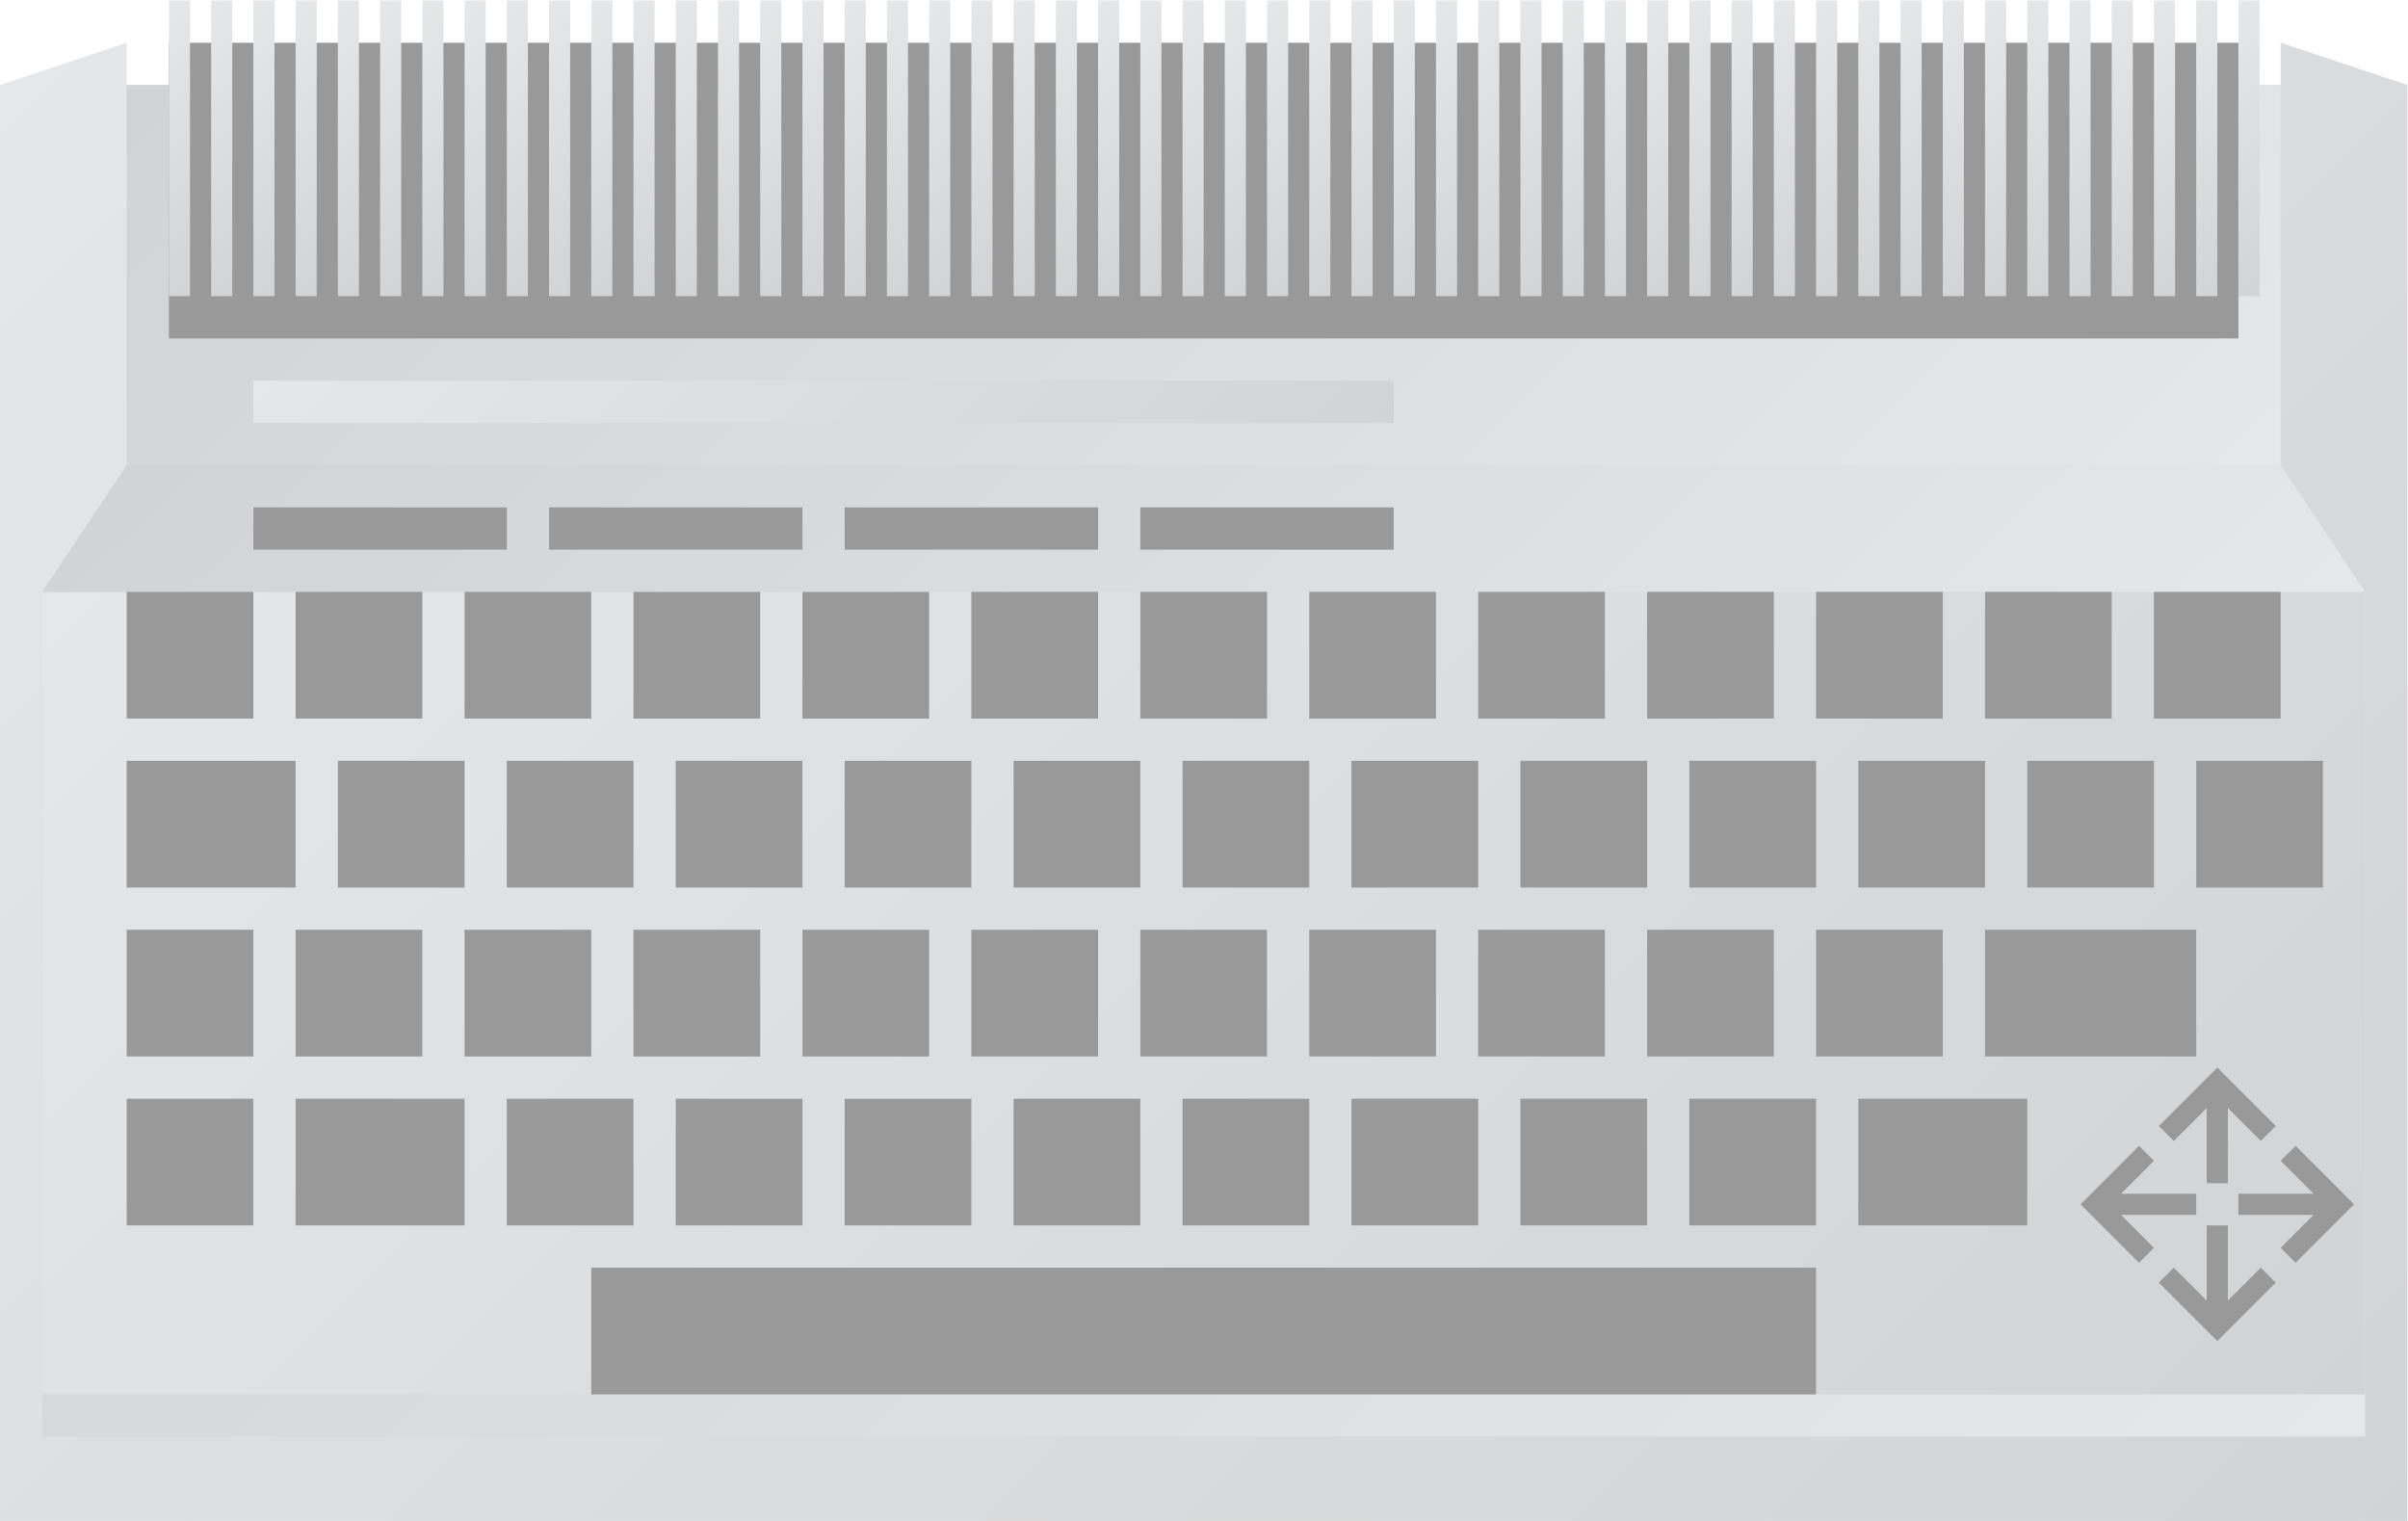 <?xml version="1.0" encoding="UTF-8" standalone="no"?>
<svg
   xmlns:dc="http://purl.org/dc/elements/1.1/"
   xmlns:cc="http://creativecommons.org/ns#"
   xmlns:rdf="http://www.w3.org/1999/02/22-rdf-syntax-ns#"
   xmlns:svg="http://www.w3.org/2000/svg"
   xmlns="http://www.w3.org/2000/svg"
   viewBox="0 0 304 192"
   height="192"
   width="304"
   xml:space="preserve"
   id="svg2"
   version="1.1"><defs
     id="defs6"><clipPath
       id="clipPath18"
       clipPathUnits="userSpaceOnUse"><path
         id="path16"
         d="m 228,196 v -4 H 24 v 4 L 12,192 V 144 56 h 228 v 88 48 z" /></clipPath><linearGradient
       id="linearGradient28"
       spreadMethod="pad"
       gradientTransform="matrix(182,-182,-182,-182,35,215)"
       gradientUnits="userSpaceOnUse"
       y2="0"
       x2="1"
       y1="0"
       x1="0"><stop
         id="stop24"
         offset="0"
         style="stop-opacity:1;stop-color:#e6e7e8" /><stop
         id="stop26"
         offset="1"
         style="stop-opacity:1;stop-color:#d1d3d4" /></linearGradient><clipPath
       id="clipPath38"
       clipPathUnits="userSpaceOnUse"><path
         id="path36"
         d="M 236,64 H 16 v 80 h 220 z" /></clipPath><linearGradient
       id="linearGradient48"
       spreadMethod="pad"
       gradientTransform="matrix(-150,150,150,150,201,29)"
       gradientUnits="userSpaceOnUse"
       y2="0"
       x2="1"
       y1="0"
       x1="0"><stop
         id="stop44"
         offset="0"
         style="stop-opacity:1;stop-color:#e6e7e8" /><stop
         id="stop46"
         offset="1"
         style="stop-opacity:1;stop-color:#d1d3d4" /></linearGradient><clipPath
       id="clipPath58"
       clipPathUnits="userSpaceOnUse"><path
         id="path56"
         d="M 236,68 H 16 v 76 h 220 z" /></clipPath><linearGradient
       id="linearGradient68"
       spreadMethod="pad"
       gradientTransform="matrix(148,-148,-148,-148,52,180)"
       gradientUnits="userSpaceOnUse"
       y2="0"
       x2="1"
       y1="0"
       x1="0"><stop
         id="stop64"
         offset="0"
         style="stop-opacity:1;stop-color:#e6e7e8" /><stop
         id="stop66"
         offset="1"
         style="stop-opacity:1;stop-color:#d1d3d4" /></linearGradient><clipPath
       id="clipPath78"
       clipPathUnits="userSpaceOnUse"><path
         id="path76"
         d="M 228,156 H 24 v 36 h 204 z" /></clipPath><linearGradient
       id="linearGradient88"
       spreadMethod="pad"
       gradientTransform="matrix(-120,120,120,120,186,114)"
       gradientUnits="userSpaceOnUse"
       y2="0"
       x2="1"
       y1="0"
       x1="0"><stop
         id="stop84"
         offset="0"
         style="stop-opacity:1;stop-color:#e6e7e8" /><stop
         id="stop86"
         offset="1"
         style="stop-opacity:1;stop-color:#d1d3d4" /></linearGradient><clipPath
       id="clipPath100"
       clipPathUnits="userSpaceOnUse"><path
         id="path98"
         d="m 30,172 h -2 v 28 h 2 z" /></clipPath><linearGradient
       id="linearGradient110"
       spreadMethod="pad"
       gradientTransform="matrix(15,-15,-15,-15,21.5,193.5)"
       gradientUnits="userSpaceOnUse"
       y2="0"
       x2="1"
       y1="0"
       x1="0"><stop
         id="stop106"
         offset="0"
         style="stop-opacity:1;stop-color:#e6e7e8" /><stop
         id="stop108"
         offset="1"
         style="stop-opacity:1;stop-color:#d1d3d4" /></linearGradient><clipPath
       id="clipPath120"
       clipPathUnits="userSpaceOnUse"><path
         id="path118"
         d="m 34,172 h -2 v 28 h 2 z" /></clipPath><linearGradient
       id="linearGradient130"
       spreadMethod="pad"
       gradientTransform="matrix(15,-15,-15,-15,25.5,193.5)"
       gradientUnits="userSpaceOnUse"
       y2="0"
       x2="1"
       y1="0"
       x1="0"><stop
         id="stop126"
         offset="0"
         style="stop-opacity:1;stop-color:#e6e7e8" /><stop
         id="stop128"
         offset="1"
         style="stop-opacity:1;stop-color:#d1d3d4" /></linearGradient><clipPath
       id="clipPath140"
       clipPathUnits="userSpaceOnUse"><path
         id="path138"
         d="m 38,172 h -2 v 28 h 2 z" /></clipPath><linearGradient
       id="linearGradient150"
       spreadMethod="pad"
       gradientTransform="matrix(15,-15,-15,-15,29.5,193.5)"
       gradientUnits="userSpaceOnUse"
       y2="0"
       x2="1"
       y1="0"
       x1="0"><stop
         id="stop146"
         offset="0"
         style="stop-opacity:1;stop-color:#e6e7e8" /><stop
         id="stop148"
         offset="1"
         style="stop-opacity:1;stop-color:#d1d3d4" /></linearGradient><clipPath
       id="clipPath160"
       clipPathUnits="userSpaceOnUse"><path
         id="path158"
         d="m 42,172 h -2 v 28 h 2 z" /></clipPath><linearGradient
       id="linearGradient170"
       spreadMethod="pad"
       gradientTransform="matrix(15,-15,-15,-15,33.5,193.5)"
       gradientUnits="userSpaceOnUse"
       y2="0"
       x2="1"
       y1="0"
       x1="0"><stop
         id="stop166"
         offset="0"
         style="stop-opacity:1;stop-color:#e6e7e8" /><stop
         id="stop168"
         offset="1"
         style="stop-opacity:1;stop-color:#d1d3d4" /></linearGradient><clipPath
       id="clipPath180"
       clipPathUnits="userSpaceOnUse"><path
         id="path178"
         d="m 46,172 h -2 v 28 h 2 z" /></clipPath><linearGradient
       id="linearGradient190"
       spreadMethod="pad"
       gradientTransform="matrix(15,-15,-15,-15,37.5,193.5)"
       gradientUnits="userSpaceOnUse"
       y2="0"
       x2="1"
       y1="0"
       x1="0"><stop
         id="stop186"
         offset="0"
         style="stop-opacity:1;stop-color:#e6e7e8" /><stop
         id="stop188"
         offset="1"
         style="stop-opacity:1;stop-color:#d1d3d4" /></linearGradient><clipPath
       id="clipPath200"
       clipPathUnits="userSpaceOnUse"><path
         id="path198"
         d="m 50,172 h -2 v 28 h 2 z" /></clipPath><linearGradient
       id="linearGradient210"
       spreadMethod="pad"
       gradientTransform="matrix(15,-15,-15,-15,41.5,193.5)"
       gradientUnits="userSpaceOnUse"
       y2="0"
       x2="1"
       y1="0"
       x1="0"><stop
         id="stop206"
         offset="0"
         style="stop-opacity:1;stop-color:#e6e7e8" /><stop
         id="stop208"
         offset="1"
         style="stop-opacity:1;stop-color:#d1d3d4" /></linearGradient><clipPath
       id="clipPath220"
       clipPathUnits="userSpaceOnUse"><path
         id="path218"
         d="m 54,172 h -2 v 28 h 2 z" /></clipPath><linearGradient
       id="linearGradient230"
       spreadMethod="pad"
       gradientTransform="matrix(15,-15,-15,-15,45.5,193.5)"
       gradientUnits="userSpaceOnUse"
       y2="0"
       x2="1"
       y1="0"
       x1="0"><stop
         id="stop226"
         offset="0"
         style="stop-opacity:1;stop-color:#e6e7e8" /><stop
         id="stop228"
         offset="1"
         style="stop-opacity:1;stop-color:#d1d3d4" /></linearGradient><clipPath
       id="clipPath240"
       clipPathUnits="userSpaceOnUse"><path
         id="path238"
         d="m 58,172 h -2 v 28 h 2 z" /></clipPath><linearGradient
       id="linearGradient250"
       spreadMethod="pad"
       gradientTransform="matrix(15,-15,-15,-15,49.5,193.5)"
       gradientUnits="userSpaceOnUse"
       y2="0"
       x2="1"
       y1="0"
       x1="0"><stop
         id="stop246"
         offset="0"
         style="stop-opacity:1;stop-color:#e6e7e8" /><stop
         id="stop248"
         offset="1"
         style="stop-opacity:1;stop-color:#d1d3d4" /></linearGradient><clipPath
       id="clipPath260"
       clipPathUnits="userSpaceOnUse"><path
         id="path258"
         d="m 62,172 h -2 v 28 h 2 z" /></clipPath><linearGradient
       id="linearGradient270"
       spreadMethod="pad"
       gradientTransform="matrix(15,-15,-15,-15,53.5,193.5)"
       gradientUnits="userSpaceOnUse"
       y2="0"
       x2="1"
       y1="0"
       x1="0"><stop
         id="stop266"
         offset="0"
         style="stop-opacity:1;stop-color:#e6e7e8" /><stop
         id="stop268"
         offset="1"
         style="stop-opacity:1;stop-color:#d1d3d4" /></linearGradient><clipPath
       id="clipPath280"
       clipPathUnits="userSpaceOnUse"><path
         id="path278"
         d="m 66,172 h -2 v 28 h 2 z" /></clipPath><linearGradient
       id="linearGradient290"
       spreadMethod="pad"
       gradientTransform="matrix(15,-15,-15,-15,57.5,193.5)"
       gradientUnits="userSpaceOnUse"
       y2="0"
       x2="1"
       y1="0"
       x1="0"><stop
         id="stop286"
         offset="0"
         style="stop-opacity:1;stop-color:#e6e7e8" /><stop
         id="stop288"
         offset="1"
         style="stop-opacity:1;stop-color:#d1d3d4" /></linearGradient><clipPath
       id="clipPath300"
       clipPathUnits="userSpaceOnUse"><path
         id="path298"
         d="m 70,172 h -2 v 28 h 2 z" /></clipPath><linearGradient
       id="linearGradient310"
       spreadMethod="pad"
       gradientTransform="matrix(15,-15,-15,-15,61.5,193.5)"
       gradientUnits="userSpaceOnUse"
       y2="0"
       x2="1"
       y1="0"
       x1="0"><stop
         id="stop306"
         offset="0"
         style="stop-opacity:1;stop-color:#e6e7e8" /><stop
         id="stop308"
         offset="1"
         style="stop-opacity:1;stop-color:#d1d3d4" /></linearGradient><clipPath
       id="clipPath320"
       clipPathUnits="userSpaceOnUse"><path
         id="path318"
         d="m 74,172 h -2 v 28 h 2 z" /></clipPath><linearGradient
       id="linearGradient330"
       spreadMethod="pad"
       gradientTransform="matrix(15,-15,-15,-15,65.5,193.5)"
       gradientUnits="userSpaceOnUse"
       y2="0"
       x2="1"
       y1="0"
       x1="0"><stop
         id="stop326"
         offset="0"
         style="stop-opacity:1;stop-color:#e6e7e8" /><stop
         id="stop328"
         offset="1"
         style="stop-opacity:1;stop-color:#d1d3d4" /></linearGradient><clipPath
       id="clipPath340"
       clipPathUnits="userSpaceOnUse"><path
         id="path338"
         d="m 78,172 h -2 v 28 h 2 z" /></clipPath><linearGradient
       id="linearGradient350"
       spreadMethod="pad"
       gradientTransform="matrix(15,-15,-15,-15,69.5,193.5)"
       gradientUnits="userSpaceOnUse"
       y2="0"
       x2="1"
       y1="0"
       x1="0"><stop
         id="stop346"
         offset="0"
         style="stop-opacity:1;stop-color:#e6e7e8" /><stop
         id="stop348"
         offset="1"
         style="stop-opacity:1;stop-color:#d1d3d4" /></linearGradient><clipPath
       id="clipPath360"
       clipPathUnits="userSpaceOnUse"><path
         id="path358"
         d="m 82,172 h -2 v 28 h 2 z" /></clipPath><linearGradient
       id="linearGradient370"
       spreadMethod="pad"
       gradientTransform="matrix(15,-15,-15,-15,73.5,193.5)"
       gradientUnits="userSpaceOnUse"
       y2="0"
       x2="1"
       y1="0"
       x1="0"><stop
         id="stop366"
         offset="0"
         style="stop-opacity:1;stop-color:#e6e7e8" /><stop
         id="stop368"
         offset="1"
         style="stop-opacity:1;stop-color:#d1d3d4" /></linearGradient><clipPath
       id="clipPath380"
       clipPathUnits="userSpaceOnUse"><path
         id="path378"
         d="m 86,172 h -2 v 28 h 2 z" /></clipPath><linearGradient
       id="linearGradient390"
       spreadMethod="pad"
       gradientTransform="matrix(15,-15,-15,-15,77.5,193.5)"
       gradientUnits="userSpaceOnUse"
       y2="0"
       x2="1"
       y1="0"
       x1="0"><stop
         id="stop386"
         offset="0"
         style="stop-opacity:1;stop-color:#e6e7e8" /><stop
         id="stop388"
         offset="1"
         style="stop-opacity:1;stop-color:#d1d3d4" /></linearGradient><clipPath
       id="clipPath400"
       clipPathUnits="userSpaceOnUse"><path
         id="path398"
         d="m 90,172 h -2 v 28 h 2 z" /></clipPath><linearGradient
       id="linearGradient410"
       spreadMethod="pad"
       gradientTransform="matrix(15,-15,-15,-15,81.5,193.5)"
       gradientUnits="userSpaceOnUse"
       y2="0"
       x2="1"
       y1="0"
       x1="0"><stop
         id="stop406"
         offset="0"
         style="stop-opacity:1;stop-color:#e6e7e8" /><stop
         id="stop408"
         offset="1"
         style="stop-opacity:1;stop-color:#d1d3d4" /></linearGradient><clipPath
       id="clipPath420"
       clipPathUnits="userSpaceOnUse"><path
         id="path418"
         d="m 94,172 h -2 v 28 h 2 z" /></clipPath><linearGradient
       id="linearGradient430"
       spreadMethod="pad"
       gradientTransform="matrix(15,-15,-15,-15,85.5,193.5)"
       gradientUnits="userSpaceOnUse"
       y2="0"
       x2="1"
       y1="0"
       x1="0"><stop
         id="stop426"
         offset="0"
         style="stop-opacity:1;stop-color:#e6e7e8" /><stop
         id="stop428"
         offset="1"
         style="stop-opacity:1;stop-color:#d1d3d4" /></linearGradient><clipPath
       id="clipPath440"
       clipPathUnits="userSpaceOnUse"><path
         id="path438"
         d="m 98,172 h -2 v 28 h 2 z" /></clipPath><linearGradient
       id="linearGradient450"
       spreadMethod="pad"
       gradientTransform="matrix(15,-15,-15,-15,89.5,193.5)"
       gradientUnits="userSpaceOnUse"
       y2="0"
       x2="1"
       y1="0"
       x1="0"><stop
         id="stop446"
         offset="0"
         style="stop-opacity:1;stop-color:#e6e7e8" /><stop
         id="stop448"
         offset="1"
         style="stop-opacity:1;stop-color:#d1d3d4" /></linearGradient><clipPath
       id="clipPath460"
       clipPathUnits="userSpaceOnUse"><path
         id="path458"
         d="m 102,172 h -2 v 28 h 2 z" /></clipPath><linearGradient
       id="linearGradient470"
       spreadMethod="pad"
       gradientTransform="matrix(15,-15,-15,-15,93.5,193.5)"
       gradientUnits="userSpaceOnUse"
       y2="0"
       x2="1"
       y1="0"
       x1="0"><stop
         id="stop466"
         offset="0"
         style="stop-opacity:1;stop-color:#e6e7e8" /><stop
         id="stop468"
         offset="1"
         style="stop-opacity:1;stop-color:#d1d3d4" /></linearGradient><clipPath
       id="clipPath480"
       clipPathUnits="userSpaceOnUse"><path
         id="path478"
         d="m 106,172 h -2 v 28 h 2 z" /></clipPath><linearGradient
       id="linearGradient490"
       spreadMethod="pad"
       gradientTransform="matrix(15,-15,-15,-15,97.5,193.5)"
       gradientUnits="userSpaceOnUse"
       y2="0"
       x2="1"
       y1="0"
       x1="0"><stop
         id="stop486"
         offset="0"
         style="stop-opacity:1;stop-color:#e6e7e8" /><stop
         id="stop488"
         offset="1"
         style="stop-opacity:1;stop-color:#d1d3d4" /></linearGradient><clipPath
       id="clipPath500"
       clipPathUnits="userSpaceOnUse"><path
         id="path498"
         d="m 110,172 h -2 v 28 h 2 z" /></clipPath><linearGradient
       id="linearGradient510"
       spreadMethod="pad"
       gradientTransform="matrix(15,-15,-15,-15,101.5,193.5)"
       gradientUnits="userSpaceOnUse"
       y2="0"
       x2="1"
       y1="0"
       x1="0"><stop
         id="stop506"
         offset="0"
         style="stop-opacity:1;stop-color:#e6e7e8" /><stop
         id="stop508"
         offset="1"
         style="stop-opacity:1;stop-color:#d1d3d4" /></linearGradient><clipPath
       id="clipPath520"
       clipPathUnits="userSpaceOnUse"><path
         id="path518"
         d="m 114,172 h -2 v 28 h 2 z" /></clipPath><linearGradient
       id="linearGradient530"
       spreadMethod="pad"
       gradientTransform="matrix(15,-15,-15,-15,105.5,193.5)"
       gradientUnits="userSpaceOnUse"
       y2="0"
       x2="1"
       y1="0"
       x1="0"><stop
         id="stop526"
         offset="0"
         style="stop-opacity:1;stop-color:#e6e7e8" /><stop
         id="stop528"
         offset="1"
         style="stop-opacity:1;stop-color:#d1d3d4" /></linearGradient><clipPath
       id="clipPath540"
       clipPathUnits="userSpaceOnUse"><path
         id="path538"
         d="m 118,172 h -2 v 28 h 2 z" /></clipPath><linearGradient
       id="linearGradient550"
       spreadMethod="pad"
       gradientTransform="matrix(15,-15,-15,-15,109.5,193.5)"
       gradientUnits="userSpaceOnUse"
       y2="0"
       x2="1"
       y1="0"
       x1="0"><stop
         id="stop546"
         offset="0"
         style="stop-opacity:1;stop-color:#e6e7e8" /><stop
         id="stop548"
         offset="1"
         style="stop-opacity:1;stop-color:#d1d3d4" /></linearGradient><clipPath
       id="clipPath560"
       clipPathUnits="userSpaceOnUse"><path
         id="path558"
         d="m 122,172 h -2 v 28 h 2 z" /></clipPath><linearGradient
       id="linearGradient570"
       spreadMethod="pad"
       gradientTransform="matrix(15,-15,-15,-15,113.5,193.5)"
       gradientUnits="userSpaceOnUse"
       y2="0"
       x2="1"
       y1="0"
       x1="0"><stop
         id="stop566"
         offset="0"
         style="stop-opacity:1;stop-color:#e6e7e8" /><stop
         id="stop568"
         offset="1"
         style="stop-opacity:1;stop-color:#d1d3d4" /></linearGradient><clipPath
       id="clipPath580"
       clipPathUnits="userSpaceOnUse"><path
         id="path578"
         d="m 126,172 h -2 v 28 h 2 z" /></clipPath><linearGradient
       id="linearGradient590"
       spreadMethod="pad"
       gradientTransform="matrix(15,-15,-15,-15,117.5,193.5)"
       gradientUnits="userSpaceOnUse"
       y2="0"
       x2="1"
       y1="0"
       x1="0"><stop
         id="stop586"
         offset="0"
         style="stop-opacity:1;stop-color:#e6e7e8" /><stop
         id="stop588"
         offset="1"
         style="stop-opacity:1;stop-color:#d1d3d4" /></linearGradient><clipPath
       id="clipPath600"
       clipPathUnits="userSpaceOnUse"><path
         id="path598"
         d="m 130,172 h -2 v 28 h 2 z" /></clipPath><linearGradient
       id="linearGradient610"
       spreadMethod="pad"
       gradientTransform="matrix(15,-15,-15,-15,121.5,193.5)"
       gradientUnits="userSpaceOnUse"
       y2="0"
       x2="1"
       y1="0"
       x1="0"><stop
         id="stop606"
         offset="0"
         style="stop-opacity:1;stop-color:#e6e7e8" /><stop
         id="stop608"
         offset="1"
         style="stop-opacity:1;stop-color:#d1d3d4" /></linearGradient><clipPath
       id="clipPath620"
       clipPathUnits="userSpaceOnUse"><path
         id="path618"
         d="m 134,172 h -2 v 28 h 2 z" /></clipPath><linearGradient
       id="linearGradient630"
       spreadMethod="pad"
       gradientTransform="matrix(15,-15,-15,-15,125.5,193.5)"
       gradientUnits="userSpaceOnUse"
       y2="0"
       x2="1"
       y1="0"
       x1="0"><stop
         id="stop626"
         offset="0"
         style="stop-opacity:1;stop-color:#e6e7e8" /><stop
         id="stop628"
         offset="1"
         style="stop-opacity:1;stop-color:#d1d3d4" /></linearGradient><clipPath
       id="clipPath640"
       clipPathUnits="userSpaceOnUse"><path
         id="path638"
         d="m 138,172 h -2 v 28 h 2 z" /></clipPath><linearGradient
       id="linearGradient650"
       spreadMethod="pad"
       gradientTransform="matrix(15,-15,-15,-15,129.5,193.5)"
       gradientUnits="userSpaceOnUse"
       y2="0"
       x2="1"
       y1="0"
       x1="0"><stop
         id="stop646"
         offset="0"
         style="stop-opacity:1;stop-color:#e6e7e8" /><stop
         id="stop648"
         offset="1"
         style="stop-opacity:1;stop-color:#d1d3d4" /></linearGradient><clipPath
       id="clipPath660"
       clipPathUnits="userSpaceOnUse"><path
         id="path658"
         d="m 142,172 h -2 v 28 h 2 z" /></clipPath><linearGradient
       id="linearGradient670"
       spreadMethod="pad"
       gradientTransform="matrix(15,-15,-15,-15,133.5,193.5)"
       gradientUnits="userSpaceOnUse"
       y2="0"
       x2="1"
       y1="0"
       x1="0"><stop
         id="stop666"
         offset="0"
         style="stop-opacity:1;stop-color:#e6e7e8" /><stop
         id="stop668"
         offset="1"
         style="stop-opacity:1;stop-color:#d1d3d4" /></linearGradient><clipPath
       id="clipPath680"
       clipPathUnits="userSpaceOnUse"><path
         id="path678"
         d="m 146,172 h -2 v 28 h 2 z" /></clipPath><linearGradient
       id="linearGradient690"
       spreadMethod="pad"
       gradientTransform="matrix(15,-15,-15,-15,137.5,193.5)"
       gradientUnits="userSpaceOnUse"
       y2="0"
       x2="1"
       y1="0"
       x1="0"><stop
         id="stop686"
         offset="0"
         style="stop-opacity:1;stop-color:#e6e7e8" /><stop
         id="stop688"
         offset="1"
         style="stop-opacity:1;stop-color:#d1d3d4" /></linearGradient><clipPath
       id="clipPath700"
       clipPathUnits="userSpaceOnUse"><path
         id="path698"
         d="m 150,172 h -2 v 28 h 2 z" /></clipPath><linearGradient
       id="linearGradient710"
       spreadMethod="pad"
       gradientTransform="matrix(15,-15,-15,-15,141.5,193.5)"
       gradientUnits="userSpaceOnUse"
       y2="0"
       x2="1"
       y1="0"
       x1="0"><stop
         id="stop706"
         offset="0"
         style="stop-opacity:1;stop-color:#e6e7e8" /><stop
         id="stop708"
         offset="1"
         style="stop-opacity:1;stop-color:#d1d3d4" /></linearGradient><clipPath
       id="clipPath720"
       clipPathUnits="userSpaceOnUse"><path
         id="path718"
         d="m 154,172 h -2 v 28 h 2 z" /></clipPath><linearGradient
       id="linearGradient730"
       spreadMethod="pad"
       gradientTransform="matrix(15,-15,-15,-15,145.5,193.5)"
       gradientUnits="userSpaceOnUse"
       y2="0"
       x2="1"
       y1="0"
       x1="0"><stop
         id="stop726"
         offset="0"
         style="stop-opacity:1;stop-color:#e6e7e8" /><stop
         id="stop728"
         offset="1"
         style="stop-opacity:1;stop-color:#d1d3d4" /></linearGradient><clipPath
       id="clipPath740"
       clipPathUnits="userSpaceOnUse"><path
         id="path738"
         d="m 158,172 h -2 v 28 h 2 z" /></clipPath><linearGradient
       id="linearGradient750"
       spreadMethod="pad"
       gradientTransform="matrix(15,-15,-15,-15,149.5,193.5)"
       gradientUnits="userSpaceOnUse"
       y2="0"
       x2="1"
       y1="0"
       x1="0"><stop
         id="stop746"
         offset="0"
         style="stop-opacity:1;stop-color:#e6e7e8" /><stop
         id="stop748"
         offset="1"
         style="stop-opacity:1;stop-color:#d1d3d4" /></linearGradient><clipPath
       id="clipPath760"
       clipPathUnits="userSpaceOnUse"><path
         id="path758"
         d="m 162,172 h -2 v 28 h 2 z" /></clipPath><linearGradient
       id="linearGradient770"
       spreadMethod="pad"
       gradientTransform="matrix(15,-15,-15,-15,153.5,193.5)"
       gradientUnits="userSpaceOnUse"
       y2="0"
       x2="1"
       y1="0"
       x1="0"><stop
         id="stop766"
         offset="0"
         style="stop-opacity:1;stop-color:#e6e7e8" /><stop
         id="stop768"
         offset="1"
         style="stop-opacity:1;stop-color:#d1d3d4" /></linearGradient><clipPath
       id="clipPath780"
       clipPathUnits="userSpaceOnUse"><path
         id="path778"
         d="m 166,172 h -2 v 28 h 2 z" /></clipPath><linearGradient
       id="linearGradient790"
       spreadMethod="pad"
       gradientTransform="matrix(15,-15,-15,-15,157.5,193.5)"
       gradientUnits="userSpaceOnUse"
       y2="0"
       x2="1"
       y1="0"
       x1="0"><stop
         id="stop786"
         offset="0"
         style="stop-opacity:1;stop-color:#e6e7e8" /><stop
         id="stop788"
         offset="1"
         style="stop-opacity:1;stop-color:#d1d3d4" /></linearGradient><clipPath
       id="clipPath800"
       clipPathUnits="userSpaceOnUse"><path
         id="path798"
         d="m 170,172 h -2 v 28 h 2 z" /></clipPath><linearGradient
       id="linearGradient810"
       spreadMethod="pad"
       gradientTransform="matrix(15,-15,-15,-15,161.5,193.5)"
       gradientUnits="userSpaceOnUse"
       y2="0"
       x2="1"
       y1="0"
       x1="0"><stop
         id="stop806"
         offset="0"
         style="stop-opacity:1;stop-color:#e6e7e8" /><stop
         id="stop808"
         offset="1"
         style="stop-opacity:1;stop-color:#d1d3d4" /></linearGradient><clipPath
       id="clipPath820"
       clipPathUnits="userSpaceOnUse"><path
         id="path818"
         d="m 174,172 h -2 v 28 h 2 z" /></clipPath><linearGradient
       id="linearGradient830"
       spreadMethod="pad"
       gradientTransform="matrix(15,-15,-15,-15,165.5,193.5)"
       gradientUnits="userSpaceOnUse"
       y2="0"
       x2="1"
       y1="0"
       x1="0"><stop
         id="stop826"
         offset="0"
         style="stop-opacity:1;stop-color:#e6e7e8" /><stop
         id="stop828"
         offset="1"
         style="stop-opacity:1;stop-color:#d1d3d4" /></linearGradient><clipPath
       id="clipPath840"
       clipPathUnits="userSpaceOnUse"><path
         id="path838"
         d="m 178,172 h -2 v 28 h 2 z" /></clipPath><linearGradient
       id="linearGradient850"
       spreadMethod="pad"
       gradientTransform="matrix(15,-15,-15,-15,169.5,193.5)"
       gradientUnits="userSpaceOnUse"
       y2="0"
       x2="1"
       y1="0"
       x1="0"><stop
         id="stop846"
         offset="0"
         style="stop-opacity:1;stop-color:#e6e7e8" /><stop
         id="stop848"
         offset="1"
         style="stop-opacity:1;stop-color:#d1d3d4" /></linearGradient><clipPath
       id="clipPath860"
       clipPathUnits="userSpaceOnUse"><path
         id="path858"
         d="m 182,172 h -2 v 28 h 2 z" /></clipPath><linearGradient
       id="linearGradient870"
       spreadMethod="pad"
       gradientTransform="matrix(15,-15,-15,-15,173.5,193.5)"
       gradientUnits="userSpaceOnUse"
       y2="0"
       x2="1"
       y1="0"
       x1="0"><stop
         id="stop866"
         offset="0"
         style="stop-opacity:1;stop-color:#e6e7e8" /><stop
         id="stop868"
         offset="1"
         style="stop-opacity:1;stop-color:#d1d3d4" /></linearGradient><clipPath
       id="clipPath880"
       clipPathUnits="userSpaceOnUse"><path
         id="path878"
         d="m 186,172 h -2 v 28 h 2 z" /></clipPath><linearGradient
       id="linearGradient890"
       spreadMethod="pad"
       gradientTransform="matrix(15,-15,-15,-15,177.5,193.5)"
       gradientUnits="userSpaceOnUse"
       y2="0"
       x2="1"
       y1="0"
       x1="0"><stop
         id="stop886"
         offset="0"
         style="stop-opacity:1;stop-color:#e6e7e8" /><stop
         id="stop888"
         offset="1"
         style="stop-opacity:1;stop-color:#d1d3d4" /></linearGradient><clipPath
       id="clipPath900"
       clipPathUnits="userSpaceOnUse"><path
         id="path898"
         d="m 190,172 h -2 v 28 h 2 z" /></clipPath><linearGradient
       id="linearGradient910"
       spreadMethod="pad"
       gradientTransform="matrix(15,-15,-15,-15,181.5,193.5)"
       gradientUnits="userSpaceOnUse"
       y2="0"
       x2="1"
       y1="0"
       x1="0"><stop
         id="stop906"
         offset="0"
         style="stop-opacity:1;stop-color:#e6e7e8" /><stop
         id="stop908"
         offset="1"
         style="stop-opacity:1;stop-color:#d1d3d4" /></linearGradient><clipPath
       id="clipPath920"
       clipPathUnits="userSpaceOnUse"><path
         id="path918"
         d="m 194,172 h -2 v 28 h 2 z" /></clipPath><linearGradient
       id="linearGradient930"
       spreadMethod="pad"
       gradientTransform="matrix(15,-15,-15,-15,185.5,193.5)"
       gradientUnits="userSpaceOnUse"
       y2="0"
       x2="1"
       y1="0"
       x1="0"><stop
         id="stop926"
         offset="0"
         style="stop-opacity:1;stop-color:#e6e7e8" /><stop
         id="stop928"
         offset="1"
         style="stop-opacity:1;stop-color:#d1d3d4" /></linearGradient><clipPath
       id="clipPath940"
       clipPathUnits="userSpaceOnUse"><path
         id="path938"
         d="m 198,172 h -2 v 28 h 2 z" /></clipPath><linearGradient
       id="linearGradient950"
       spreadMethod="pad"
       gradientTransform="matrix(15,-15,-15,-15,189.5,193.5)"
       gradientUnits="userSpaceOnUse"
       y2="0"
       x2="1"
       y1="0"
       x1="0"><stop
         id="stop946"
         offset="0"
         style="stop-opacity:1;stop-color:#e6e7e8" /><stop
         id="stop948"
         offset="1"
         style="stop-opacity:1;stop-color:#d1d3d4" /></linearGradient><clipPath
       id="clipPath960"
       clipPathUnits="userSpaceOnUse"><path
         id="path958"
         d="m 202,172 h -2 v 28 h 2 z" /></clipPath><linearGradient
       id="linearGradient970"
       spreadMethod="pad"
       gradientTransform="matrix(15,-15,-15,-15,193.5,193.5)"
       gradientUnits="userSpaceOnUse"
       y2="0"
       x2="1"
       y1="0"
       x1="0"><stop
         id="stop966"
         offset="0"
         style="stop-opacity:1;stop-color:#e6e7e8" /><stop
         id="stop968"
         offset="1"
         style="stop-opacity:1;stop-color:#d1d3d4" /></linearGradient><clipPath
       id="clipPath980"
       clipPathUnits="userSpaceOnUse"><path
         id="path978"
         d="m 206,172 h -2 v 28 h 2 z" /></clipPath><linearGradient
       id="linearGradient990"
       spreadMethod="pad"
       gradientTransform="matrix(15,-15,-15,-15,197.5,193.5)"
       gradientUnits="userSpaceOnUse"
       y2="0"
       x2="1"
       y1="0"
       x1="0"><stop
         id="stop986"
         offset="0"
         style="stop-opacity:1;stop-color:#e6e7e8" /><stop
         id="stop988"
         offset="1"
         style="stop-opacity:1;stop-color:#d1d3d4" /></linearGradient><clipPath
       id="clipPath1000"
       clipPathUnits="userSpaceOnUse"><path
         id="path998"
         d="m 210,172 h -2 v 28 h 2 z" /></clipPath><linearGradient
       id="linearGradient1010"
       spreadMethod="pad"
       gradientTransform="matrix(15,-15,-15,-15,201.5,193.5)"
       gradientUnits="userSpaceOnUse"
       y2="0"
       x2="1"
       y1="0"
       x1="0"><stop
         id="stop1006"
         offset="0"
         style="stop-opacity:1;stop-color:#e6e7e8" /><stop
         id="stop1008"
         offset="1"
         style="stop-opacity:1;stop-color:#d1d3d4" /></linearGradient><clipPath
       id="clipPath1020"
       clipPathUnits="userSpaceOnUse"><path
         id="path1018"
         d="m 214,172 h -2 v 28 h 2 z" /></clipPath><linearGradient
       id="linearGradient1030"
       spreadMethod="pad"
       gradientTransform="matrix(15,-15,-15,-15,205.5,193.5)"
       gradientUnits="userSpaceOnUse"
       y2="0"
       x2="1"
       y1="0"
       x1="0"><stop
         id="stop1026"
         offset="0"
         style="stop-opacity:1;stop-color:#e6e7e8" /><stop
         id="stop1028"
         offset="1"
         style="stop-opacity:1;stop-color:#d1d3d4" /></linearGradient><clipPath
       id="clipPath1040"
       clipPathUnits="userSpaceOnUse"><path
         id="path1038"
         d="m 218,172 h -2 v 28 h 2 z" /></clipPath><linearGradient
       id="linearGradient1050"
       spreadMethod="pad"
       gradientTransform="matrix(15,-15,-15,-15,209.5,193.5)"
       gradientUnits="userSpaceOnUse"
       y2="0"
       x2="1"
       y1="0"
       x1="0"><stop
         id="stop1046"
         offset="0"
         style="stop-opacity:1;stop-color:#e6e7e8" /><stop
         id="stop1048"
         offset="1"
         style="stop-opacity:1;stop-color:#d1d3d4" /></linearGradient><clipPath
       id="clipPath1060"
       clipPathUnits="userSpaceOnUse"><path
         id="path1058"
         d="m 222,172 h -2 v 28 h 2 z" /></clipPath><linearGradient
       id="linearGradient1070"
       spreadMethod="pad"
       gradientTransform="matrix(15,-15,-15,-15,213.5,193.5)"
       gradientUnits="userSpaceOnUse"
       y2="0"
       x2="1"
       y1="0"
       x1="0"><stop
         id="stop1066"
         offset="0"
         style="stop-opacity:1;stop-color:#e6e7e8" /><stop
         id="stop1068"
         offset="1"
         style="stop-opacity:1;stop-color:#d1d3d4" /></linearGradient><clipPath
       id="clipPath1080"
       clipPathUnits="userSpaceOnUse"><path
         id="path1078"
         d="m 226,172 h -2 v 28 h 2 z" /></clipPath><linearGradient
       id="linearGradient1090"
       spreadMethod="pad"
       gradientTransform="matrix(15,-15,-15,-15,217.5,193.5)"
       gradientUnits="userSpaceOnUse"
       y2="0"
       x2="1"
       y1="0"
       x1="0"><stop
         id="stop1086"
         offset="0"
         style="stop-opacity:1;stop-color:#e6e7e8" /><stop
         id="stop1088"
         offset="1"
         style="stop-opacity:1;stop-color:#d1d3d4" /></linearGradient><clipPath
       id="clipPath1100"
       clipPathUnits="userSpaceOnUse"><path
         id="path1098"
         d="m 16,144 8,12 h 204 l 8,-12 z" /></clipPath><linearGradient
       id="linearGradient1110"
       spreadMethod="pad"
       gradientTransform="matrix(-108.297,112.145,112.145,108.297,180.009,89.93)"
       gradientUnits="userSpaceOnUse"
       y2="0"
       x2="1"
       y1="0"
       x1="0"><stop
         id="stop1106"
         offset="0"
         style="stop-opacity:1;stop-color:#e6e7e8" /><stop
         id="stop1108"
         offset="1"
         style="stop-opacity:1;stop-color:#d1d3d4" /></linearGradient><clipPath
       id="clipPath1244"
       clipPathUnits="userSpaceOnUse"><path
         id="path1242"
         d="M 144,160 H 36 v 4 h 108 z" /></clipPath><linearGradient
       id="linearGradient1254"
       spreadMethod="pad"
       gradientTransform="matrix(56,-56,-56,-56,62,190)"
       gradientUnits="userSpaceOnUse"
       y2="0"
       x2="1"
       y1="0"
       x1="0"><stop
         id="stop1250"
         offset="0"
         style="stop-opacity:1;stop-color:#e6e7e8" /><stop
         id="stop1252"
         offset="1"
         style="stop-opacity:1;stop-color:#d1d3d4" /></linearGradient></defs><g
     transform="matrix(1.333,0,0,-1.333,-16,266.667)"
     id="g10"><g
       id="g12"><g
         clip-path="url(#clipPath18)"
         id="g14"><g
           id="g20"><g
             id="g22"><path
               id="path30"
               style="fill:url(#linearGradient28);stroke:none"
               d="m 228,196 v -4 H 24 v 4 L 12,192 V 144 56 h 228 v 88 48 z" /></g></g></g></g><g
       id="g32"><g
         clip-path="url(#clipPath38)"
         id="g34"><g
           id="g40"><g
             id="g42"><path
               id="path50"
               style="fill:url(#linearGradient48);stroke:none"
               d="M 236,64 H 16 v 80 h 220 z" /></g></g></g></g><g
       id="g52"><g
         clip-path="url(#clipPath58)"
         id="g54"><g
           id="g60"><g
             id="g62"><path
               id="path70"
               style="fill:url(#linearGradient68);stroke:none"
               d="M 236,68 H 16 v 76 h 220 z" /></g></g></g></g><g
       id="g72"><g
         clip-path="url(#clipPath78)"
         id="g74"><g
           id="g80"><g
             id="g82"><path
               id="path90"
               style="fill:url(#linearGradient88);stroke:none"
               d="M 228,156 H 24 v 36 h 204 z" /></g></g></g></g><path
       id="path92"
       style="fill:#999999;fill-opacity:1;fill-rule:nonzero;stroke:none"
       d="M 224,168 H 28 v 28 h 196 z" /><g
       id="g94"><g
         clip-path="url(#clipPath100)"
         id="g96"><g
           id="g102"><g
             id="g104"><path
               id="path112"
               style="fill:url(#linearGradient110);stroke:none"
               d="m 30,172 h -2 v 28 h 2 z" /></g></g></g></g><g
       id="g114"><g
         clip-path="url(#clipPath120)"
         id="g116"><g
           id="g122"><g
             id="g124"><path
               id="path132"
               style="fill:url(#linearGradient130);stroke:none"
               d="m 34,172 h -2 v 28 h 2 z" /></g></g></g></g><g
       id="g134"><g
         clip-path="url(#clipPath140)"
         id="g136"><g
           id="g142"><g
             id="g144"><path
               id="path152"
               style="fill:url(#linearGradient150);stroke:none"
               d="m 38,172 h -2 v 28 h 2 z" /></g></g></g></g><g
       id="g154"><g
         clip-path="url(#clipPath160)"
         id="g156"><g
           id="g162"><g
             id="g164"><path
               id="path172"
               style="fill:url(#linearGradient170);stroke:none"
               d="m 42,172 h -2 v 28 h 2 z" /></g></g></g></g><g
       id="g174"><g
         clip-path="url(#clipPath180)"
         id="g176"><g
           id="g182"><g
             id="g184"><path
               id="path192"
               style="fill:url(#linearGradient190);stroke:none"
               d="m 46,172 h -2 v 28 h 2 z" /></g></g></g></g><g
       id="g194"><g
         clip-path="url(#clipPath200)"
         id="g196"><g
           id="g202"><g
             id="g204"><path
               id="path212"
               style="fill:url(#linearGradient210);stroke:none"
               d="m 50,172 h -2 v 28 h 2 z" /></g></g></g></g><g
       id="g214"><g
         clip-path="url(#clipPath220)"
         id="g216"><g
           id="g222"><g
             id="g224"><path
               id="path232"
               style="fill:url(#linearGradient230);stroke:none"
               d="m 54,172 h -2 v 28 h 2 z" /></g></g></g></g><g
       id="g234"><g
         clip-path="url(#clipPath240)"
         id="g236"><g
           id="g242"><g
             id="g244"><path
               id="path252"
               style="fill:url(#linearGradient250);stroke:none"
               d="m 58,172 h -2 v 28 h 2 z" /></g></g></g></g><g
       id="g254"><g
         clip-path="url(#clipPath260)"
         id="g256"><g
           id="g262"><g
             id="g264"><path
               id="path272"
               style="fill:url(#linearGradient270);stroke:none"
               d="m 62,172 h -2 v 28 h 2 z" /></g></g></g></g><g
       id="g274"><g
         clip-path="url(#clipPath280)"
         id="g276"><g
           id="g282"><g
             id="g284"><path
               id="path292"
               style="fill:url(#linearGradient290);stroke:none"
               d="m 66,172 h -2 v 28 h 2 z" /></g></g></g></g><g
       id="g294"><g
         clip-path="url(#clipPath300)"
         id="g296"><g
           id="g302"><g
             id="g304"><path
               id="path312"
               style="fill:url(#linearGradient310);stroke:none"
               d="m 70,172 h -2 v 28 h 2 z" /></g></g></g></g><g
       id="g314"><g
         clip-path="url(#clipPath320)"
         id="g316"><g
           id="g322"><g
             id="g324"><path
               id="path332"
               style="fill:url(#linearGradient330);stroke:none"
               d="m 74,172 h -2 v 28 h 2 z" /></g></g></g></g><g
       id="g334"><g
         clip-path="url(#clipPath340)"
         id="g336"><g
           id="g342"><g
             id="g344"><path
               id="path352"
               style="fill:url(#linearGradient350);stroke:none"
               d="m 78,172 h -2 v 28 h 2 z" /></g></g></g></g><g
       id="g354"><g
         clip-path="url(#clipPath360)"
         id="g356"><g
           id="g362"><g
             id="g364"><path
               id="path372"
               style="fill:url(#linearGradient370);stroke:none"
               d="m 82,172 h -2 v 28 h 2 z" /></g></g></g></g><g
       id="g374"><g
         clip-path="url(#clipPath380)"
         id="g376"><g
           id="g382"><g
             id="g384"><path
               id="path392"
               style="fill:url(#linearGradient390);stroke:none"
               d="m 86,172 h -2 v 28 h 2 z" /></g></g></g></g><g
       id="g394"><g
         clip-path="url(#clipPath400)"
         id="g396"><g
           id="g402"><g
             id="g404"><path
               id="path412"
               style="fill:url(#linearGradient410);stroke:none"
               d="m 90,172 h -2 v 28 h 2 z" /></g></g></g></g><g
       id="g414"><g
         clip-path="url(#clipPath420)"
         id="g416"><g
           id="g422"><g
             id="g424"><path
               id="path432"
               style="fill:url(#linearGradient430);stroke:none"
               d="m 94,172 h -2 v 28 h 2 z" /></g></g></g></g><g
       id="g434"><g
         clip-path="url(#clipPath440)"
         id="g436"><g
           id="g442"><g
             id="g444"><path
               id="path452"
               style="fill:url(#linearGradient450);stroke:none"
               d="m 98,172 h -2 v 28 h 2 z" /></g></g></g></g><g
       id="g454"><g
         clip-path="url(#clipPath460)"
         id="g456"><g
           id="g462"><g
             id="g464"><path
               id="path472"
               style="fill:url(#linearGradient470);stroke:none"
               d="m 102,172 h -2 v 28 h 2 z" /></g></g></g></g><g
       id="g474"><g
         clip-path="url(#clipPath480)"
         id="g476"><g
           id="g482"><g
             id="g484"><path
               id="path492"
               style="fill:url(#linearGradient490);stroke:none"
               d="m 106,172 h -2 v 28 h 2 z" /></g></g></g></g><g
       id="g494"><g
         clip-path="url(#clipPath500)"
         id="g496"><g
           id="g502"><g
             id="g504"><path
               id="path512"
               style="fill:url(#linearGradient510);stroke:none"
               d="m 110,172 h -2 v 28 h 2 z" /></g></g></g></g><g
       id="g514"><g
         clip-path="url(#clipPath520)"
         id="g516"><g
           id="g522"><g
             id="g524"><path
               id="path532"
               style="fill:url(#linearGradient530);stroke:none"
               d="m 114,172 h -2 v 28 h 2 z" /></g></g></g></g><g
       id="g534"><g
         clip-path="url(#clipPath540)"
         id="g536"><g
           id="g542"><g
             id="g544"><path
               id="path552"
               style="fill:url(#linearGradient550);stroke:none"
               d="m 118,172 h -2 v 28 h 2 z" /></g></g></g></g><g
       id="g554"><g
         clip-path="url(#clipPath560)"
         id="g556"><g
           id="g562"><g
             id="g564"><path
               id="path572"
               style="fill:url(#linearGradient570);stroke:none"
               d="m 122,172 h -2 v 28 h 2 z" /></g></g></g></g><g
       id="g574"><g
         clip-path="url(#clipPath580)"
         id="g576"><g
           id="g582"><g
             id="g584"><path
               id="path592"
               style="fill:url(#linearGradient590);stroke:none"
               d="m 126,172 h -2 v 28 h 2 z" /></g></g></g></g><g
       id="g594"><g
         clip-path="url(#clipPath600)"
         id="g596"><g
           id="g602"><g
             id="g604"><path
               id="path612"
               style="fill:url(#linearGradient610);stroke:none"
               d="m 130,172 h -2 v 28 h 2 z" /></g></g></g></g><g
       id="g614"><g
         clip-path="url(#clipPath620)"
         id="g616"><g
           id="g622"><g
             id="g624"><path
               id="path632"
               style="fill:url(#linearGradient630);stroke:none"
               d="m 134,172 h -2 v 28 h 2 z" /></g></g></g></g><g
       id="g634"><g
         clip-path="url(#clipPath640)"
         id="g636"><g
           id="g642"><g
             id="g644"><path
               id="path652"
               style="fill:url(#linearGradient650);stroke:none"
               d="m 138,172 h -2 v 28 h 2 z" /></g></g></g></g><g
       id="g654"><g
         clip-path="url(#clipPath660)"
         id="g656"><g
           id="g662"><g
             id="g664"><path
               id="path672"
               style="fill:url(#linearGradient670);stroke:none"
               d="m 142,172 h -2 v 28 h 2 z" /></g></g></g></g><g
       id="g674"><g
         clip-path="url(#clipPath680)"
         id="g676"><g
           id="g682"><g
             id="g684"><path
               id="path692"
               style="fill:url(#linearGradient690);stroke:none"
               d="m 146,172 h -2 v 28 h 2 z" /></g></g></g></g><g
       id="g694"><g
         clip-path="url(#clipPath700)"
         id="g696"><g
           id="g702"><g
             id="g704"><path
               id="path712"
               style="fill:url(#linearGradient710);stroke:none"
               d="m 150,172 h -2 v 28 h 2 z" /></g></g></g></g><g
       id="g714"><g
         clip-path="url(#clipPath720)"
         id="g716"><g
           id="g722"><g
             id="g724"><path
               id="path732"
               style="fill:url(#linearGradient730);stroke:none"
               d="m 154,172 h -2 v 28 h 2 z" /></g></g></g></g><g
       id="g734"><g
         clip-path="url(#clipPath740)"
         id="g736"><g
           id="g742"><g
             id="g744"><path
               id="path752"
               style="fill:url(#linearGradient750);stroke:none"
               d="m 158,172 h -2 v 28 h 2 z" /></g></g></g></g><g
       id="g754"><g
         clip-path="url(#clipPath760)"
         id="g756"><g
           id="g762"><g
             id="g764"><path
               id="path772"
               style="fill:url(#linearGradient770);stroke:none"
               d="m 162,172 h -2 v 28 h 2 z" /></g></g></g></g><g
       id="g774"><g
         clip-path="url(#clipPath780)"
         id="g776"><g
           id="g782"><g
             id="g784"><path
               id="path792"
               style="fill:url(#linearGradient790);stroke:none"
               d="m 166,172 h -2 v 28 h 2 z" /></g></g></g></g><g
       id="g794"><g
         clip-path="url(#clipPath800)"
         id="g796"><g
           id="g802"><g
             id="g804"><path
               id="path812"
               style="fill:url(#linearGradient810);stroke:none"
               d="m 170,172 h -2 v 28 h 2 z" /></g></g></g></g><g
       id="g814"><g
         clip-path="url(#clipPath820)"
         id="g816"><g
           id="g822"><g
             id="g824"><path
               id="path832"
               style="fill:url(#linearGradient830);stroke:none"
               d="m 174,172 h -2 v 28 h 2 z" /></g></g></g></g><g
       id="g834"><g
         clip-path="url(#clipPath840)"
         id="g836"><g
           id="g842"><g
             id="g844"><path
               id="path852"
               style="fill:url(#linearGradient850);stroke:none"
               d="m 178,172 h -2 v 28 h 2 z" /></g></g></g></g><g
       id="g854"><g
         clip-path="url(#clipPath860)"
         id="g856"><g
           id="g862"><g
             id="g864"><path
               id="path872"
               style="fill:url(#linearGradient870);stroke:none"
               d="m 182,172 h -2 v 28 h 2 z" /></g></g></g></g><g
       id="g874"><g
         clip-path="url(#clipPath880)"
         id="g876"><g
           id="g882"><g
             id="g884"><path
               id="path892"
               style="fill:url(#linearGradient890);stroke:none"
               d="m 186,172 h -2 v 28 h 2 z" /></g></g></g></g><g
       id="g894"><g
         clip-path="url(#clipPath900)"
         id="g896"><g
           id="g902"><g
             id="g904"><path
               id="path912"
               style="fill:url(#linearGradient910);stroke:none"
               d="m 190,172 h -2 v 28 h 2 z" /></g></g></g></g><g
       id="g914"><g
         clip-path="url(#clipPath920)"
         id="g916"><g
           id="g922"><g
             id="g924"><path
               id="path932"
               style="fill:url(#linearGradient930);stroke:none"
               d="m 194,172 h -2 v 28 h 2 z" /></g></g></g></g><g
       id="g934"><g
         clip-path="url(#clipPath940)"
         id="g936"><g
           id="g942"><g
             id="g944"><path
               id="path952"
               style="fill:url(#linearGradient950);stroke:none"
               d="m 198,172 h -2 v 28 h 2 z" /></g></g></g></g><g
       id="g954"><g
         clip-path="url(#clipPath960)"
         id="g956"><g
           id="g962"><g
             id="g964"><path
               id="path972"
               style="fill:url(#linearGradient970);stroke:none"
               d="m 202,172 h -2 v 28 h 2 z" /></g></g></g></g><g
       id="g974"><g
         clip-path="url(#clipPath980)"
         id="g976"><g
           id="g982"><g
             id="g984"><path
               id="path992"
               style="fill:url(#linearGradient990);stroke:none"
               d="m 206,172 h -2 v 28 h 2 z" /></g></g></g></g><g
       id="g994"><g
         clip-path="url(#clipPath1000)"
         id="g996"><g
           id="g1002"><g
             id="g1004"><path
               id="path1012"
               style="fill:url(#linearGradient1010);stroke:none"
               d="m 210,172 h -2 v 28 h 2 z" /></g></g></g></g><g
       id="g1014"><g
         clip-path="url(#clipPath1020)"
         id="g1016"><g
           id="g1022"><g
             id="g1024"><path
               id="path1032"
               style="fill:url(#linearGradient1030);stroke:none"
               d="m 214,172 h -2 v 28 h 2 z" /></g></g></g></g><g
       id="g1034"><g
         clip-path="url(#clipPath1040)"
         id="g1036"><g
           id="g1042"><g
             id="g1044"><path
               id="path1052"
               style="fill:url(#linearGradient1050);stroke:none"
               d="m 218,172 h -2 v 28 h 2 z" /></g></g></g></g><g
       id="g1054"><g
         clip-path="url(#clipPath1060)"
         id="g1056"><g
           id="g1062"><g
             id="g1064"><path
               id="path1072"
               style="fill:url(#linearGradient1070);stroke:none"
               d="m 222,172 h -2 v 28 h 2 z" /></g></g></g></g><g
       id="g1074"><g
         clip-path="url(#clipPath1080)"
         id="g1076"><g
           id="g1082"><g
             id="g1084"><path
               id="path1092"
               style="fill:url(#linearGradient1090);stroke:none"
               d="m 226,172 h -2 v 28 h 2 z" /></g></g></g></g><g
       id="g1094"><g
         clip-path="url(#clipPath1100)"
         id="g1096"><g
           id="g1102"><g
             id="g1104"><path
               id="path1112"
               style="fill:url(#linearGradient1110);stroke:none"
               d="m 16,144 8,12 h 204 l 8,-12 z" /></g></g></g></g><path
       id="path1114"
       style="fill:#999999;fill-opacity:1;fill-rule:nonzero;stroke:none"
       d="M 36,132 H 24 v 12 h 12 z" /><path
       id="path1116"
       style="fill:#999999;fill-opacity:1;fill-rule:nonzero;stroke:none"
       d="M 52,132 H 40 v 12 h 12 z" /><path
       id="path1118"
       style="fill:#999999;fill-opacity:1;fill-rule:nonzero;stroke:none"
       d="M 68,132 H 56 v 12 h 12 z" /><path
       id="path1120"
       style="fill:#999999;fill-opacity:1;fill-rule:nonzero;stroke:none"
       d="M 84,132 H 72 v 12 h 12 z" /><path
       id="path1122"
       style="fill:#999999;fill-opacity:1;fill-rule:nonzero;stroke:none"
       d="M 100,132 H 88 v 12 h 12 z" /><path
       id="path1124"
       style="fill:#999999;fill-opacity:1;fill-rule:nonzero;stroke:none"
       d="m 116,132 h -12 v 12 h 12 z" /><path
       id="path1126"
       style="fill:#999999;fill-opacity:1;fill-rule:nonzero;stroke:none"
       d="m 132,132 h -12 v 12 h 12 z" /><path
       id="path1128"
       style="fill:#999999;fill-opacity:1;fill-rule:nonzero;stroke:none"
       d="m 148,132 h -12 v 12 h 12 z" /><path
       id="path1130"
       style="fill:#999999;fill-opacity:1;fill-rule:nonzero;stroke:none"
       d="m 164,132 h -12 v 12 h 12 z" /><path
       id="path1132"
       style="fill:#999999;fill-opacity:1;fill-rule:nonzero;stroke:none"
       d="m 180,132 h -12 v 12 h 12 z" /><path
       id="path1134"
       style="fill:#999999;fill-opacity:1;fill-rule:nonzero;stroke:none"
       d="m 196,132 h -12 v 12 h 12 z" /><path
       id="path1136"
       style="fill:#999999;fill-opacity:1;fill-rule:nonzero;stroke:none"
       d="m 212,132 h -12 v 12 h 12 z" /><path
       id="path1138"
       style="fill:#999999;fill-opacity:1;fill-rule:nonzero;stroke:none"
       d="m 228,132 h -12 v 12 h 12 z" /><path
       id="path1140"
       style="fill:#999999;fill-opacity:1;fill-rule:nonzero;stroke:none"
       d="M 36,100 H 24 v 12 h 12 z" /><path
       id="path1142"
       style="fill:#999999;fill-opacity:1;fill-rule:nonzero;stroke:none"
       d="M 36,84 H 24 v 12 h 12 z" /><path
       id="path1144"
       style="fill:#999999;fill-opacity:1;fill-rule:nonzero;stroke:none"
       d="M 52,100 H 40 v 12 h 12 z" /><path
       id="path1146"
       style="fill:#999999;fill-opacity:1;fill-rule:nonzero;stroke:none"
       d="M 68,100 H 56 v 12 h 12 z" /><path
       id="path1148"
       style="fill:#999999;fill-opacity:1;fill-rule:nonzero;stroke:none"
       d="M 84,100 H 72 v 12 h 12 z" /><path
       id="path1150"
       style="fill:#999999;fill-opacity:1;fill-rule:nonzero;stroke:none"
       d="M 100,100 H 88 v 12 h 12 z" /><path
       id="path1152"
       style="fill:#999999;fill-opacity:1;fill-rule:nonzero;stroke:none"
       d="m 116,100 h -12 v 12 h 12 z" /><path
       id="path1154"
       style="fill:#999999;fill-opacity:1;fill-rule:nonzero;stroke:none"
       d="m 132,100 h -12 v 12 h 12 z" /><path
       id="path1156"
       style="fill:#999999;fill-opacity:1;fill-rule:nonzero;stroke:none"
       d="m 148,100 h -12 v 12 h 12 z" /><path
       id="path1158"
       style="fill:#999999;fill-opacity:1;fill-rule:nonzero;stroke:none"
       d="m 164,100 h -12 v 12 h 12 z" /><path
       id="path1160"
       style="fill:#999999;fill-opacity:1;fill-rule:nonzero;stroke:none"
       d="m 180,100 h -12 v 12 h 12 z" /><path
       id="path1162"
       style="fill:#999999;fill-opacity:1;fill-rule:nonzero;stroke:none"
       d="m 196,100 h -12 v 12 h 12 z" /><path
       id="path1164"
       style="fill:#999999;fill-opacity:1;fill-rule:nonzero;stroke:none"
       d="m 220,100 h -20 v 12 h 20 z" /><path
       id="path1166"
       style="fill:#999999;fill-opacity:1;fill-rule:nonzero;stroke:none"
       d="M 40,116 H 24 v 12 h 16 z" /><path
       id="path1168"
       style="fill:#999999;fill-opacity:1;fill-rule:nonzero;stroke:none"
       d="M 56,116 H 44 v 12 h 12 z" /><path
       id="path1170"
       style="fill:#999999;fill-opacity:1;fill-rule:nonzero;stroke:none"
       d="M 72,116 H 60 v 12 h 12 z" /><path
       id="path1172"
       style="fill:#999999;fill-opacity:1;fill-rule:nonzero;stroke:none"
       d="M 88,116 H 76 v 12 h 12 z" /><path
       id="path1174"
       style="fill:#999999;fill-opacity:1;fill-rule:nonzero;stroke:none"
       d="M 104,116 H 92 v 12 h 12 z" /><path
       id="path1176"
       style="fill:#999999;fill-opacity:1;fill-rule:nonzero;stroke:none"
       d="m 120,116 h -12 v 12 h 12 z" /><path
       id="path1178"
       style="fill:#999999;fill-opacity:1;fill-rule:nonzero;stroke:none"
       d="m 136,116 h -12 v 12 h 12 z" /><path
       id="path1180"
       style="fill:#999999;fill-opacity:1;fill-rule:nonzero;stroke:none"
       d="m 152,116 h -12 v 12 h 12 z" /><path
       id="path1182"
       style="fill:#999999;fill-opacity:1;fill-rule:nonzero;stroke:none"
       d="m 168,116 h -12 v 12 h 12 z" /><path
       id="path1184"
       style="fill:#999999;fill-opacity:1;fill-rule:nonzero;stroke:none"
       d="m 184,116 h -12 v 12 h 12 z" /><path
       id="path1186"
       style="fill:#999999;fill-opacity:1;fill-rule:nonzero;stroke:none"
       d="m 200,116 h -12 v 12 h 12 z" /><path
       id="path1188"
       style="fill:#999999;fill-opacity:1;fill-rule:nonzero;stroke:none"
       d="M 56,84 H 40 v 12 h 16 z" /><path
       id="path1190"
       style="fill:#999999;fill-opacity:1;fill-rule:nonzero;stroke:none"
       d="M 72,84 H 60 v 12 h 12 z" /><path
       id="path1192"
       style="fill:#999999;fill-opacity:1;fill-rule:nonzero;stroke:none"
       d="M 88,84 H 76 v 12 h 12 z" /><path
       id="path1194"
       style="fill:#999999;fill-opacity:1;fill-rule:nonzero;stroke:none"
       d="M 104,84 H 92 v 12 h 12 z" /><path
       id="path1196"
       style="fill:#999999;fill-opacity:1;fill-rule:nonzero;stroke:none"
       d="m 120,84 h -12 v 12 h 12 z" /><path
       id="path1198"
       style="fill:#999999;fill-opacity:1;fill-rule:nonzero;stroke:none"
       d="m 136,84 h -12 v 12 h 12 z" /><path
       id="path1200"
       style="fill:#999999;fill-opacity:1;fill-rule:nonzero;stroke:none"
       d="m 152,84 h -12 v 12 h 12 z" /><path
       id="path1202"
       style="fill:#999999;fill-opacity:1;fill-rule:nonzero;stroke:none"
       d="m 168,84 h -12 v 12 h 12 z" /><path
       id="path1204"
       style="fill:#999999;fill-opacity:1;fill-rule:nonzero;stroke:none"
       d="m 184,84 h -12 v 12 h 12 z" /><path
       id="path1206"
       style="fill:#999999;fill-opacity:1;fill-rule:nonzero;stroke:none"
       d="m 204,84 h -16 v 12 h 16 z" /><path
       id="path1208"
       style="fill:#999999;fill-opacity:1;fill-rule:nonzero;stroke:none"
       d="m 216,116 h -12 v 12 h 12 z" /><path
       id="path1210"
       style="fill:#999999;fill-opacity:1;fill-rule:nonzero;stroke:none"
       d="m 232,116 h -12 v 12 h 12 z" /><path
       id="path1212"
       style="fill:#999999;fill-opacity:1;fill-rule:nonzero;stroke:none"
       d="M 184,68 H 68 v 12 h 116 z" /><path
       id="path1214"
       style="fill:#999999;fill-opacity:1;fill-rule:nonzero;stroke:none"
       d="M 60,148 H 36 v 4 h 24 z" /><path
       id="path1216"
       style="fill:#999999;fill-opacity:1;fill-rule:nonzero;stroke:none"
       d="M 88,148 H 64 v 4 h 24 z" /><path
       id="path1218"
       style="fill:#999999;fill-opacity:1;fill-rule:nonzero;stroke:none"
       d="M 116,148 H 92 v 4 h 24 z" /><path
       id="path1220"
       style="fill:#999999;fill-opacity:1;fill-rule:nonzero;stroke:none"
       d="m 144,148 h -24 v 4 h 24 z" /><g
       transform="translate(227.535,93.414)"
       id="g1222"><path
         id="path1224"
         style="fill:#999999;fill-opacity:1;fill-rule:nonzero;stroke:none"
         d="M 0,0 -5.535,5.535 -11.07,0 l 1.414,-1.414 3.121,3.121 v -7.121 h 2 v 7.121 l 3.121,-3.121 z" /></g><g
       transform="translate(216.465,78.586)"
       id="g1226"><path
         id="path1228"
         style="fill:#999999;fill-opacity:1;fill-rule:nonzero;stroke:none"
         d="M 0,0 5.535,-5.535 11.07,0 9.656,1.414 6.535,-1.707 v 7.121 h -2 V -1.707 L 1.414,1.414 Z" /></g><g
       transform="translate(229.414,80.465)"
       id="g1230"><path
         id="path1232"
         style="fill:#999999;fill-opacity:1;fill-rule:nonzero;stroke:none"
         d="M 0,0 5.535,5.535 0,11.07 -1.414,9.656 1.707,6.535 h -7.121 v -2 H 1.707 L -1.414,1.414 Z" /></g><g
       transform="translate(214.586,91.535)"
       id="g1234"><path
         id="path1236"
         style="fill:#999999;fill-opacity:1;fill-rule:nonzero;stroke:none"
         d="M 0,0 -5.535,-5.535 0,-11.07 l 1.414,1.414 -3.121,3.121 h 7.121 v 2 h -7.121 l 3.121,3.121 z" /></g><g
       id="g1238"><g
         clip-path="url(#clipPath1244)"
         id="g1240"><g
           id="g1246"><g
             id="g1248"><path
               id="path1256"
               style="fill:url(#linearGradient1254);stroke:none"
               d="M 144,160 H 36 v 4 h 108 z" /></g></g></g></g></g></svg>